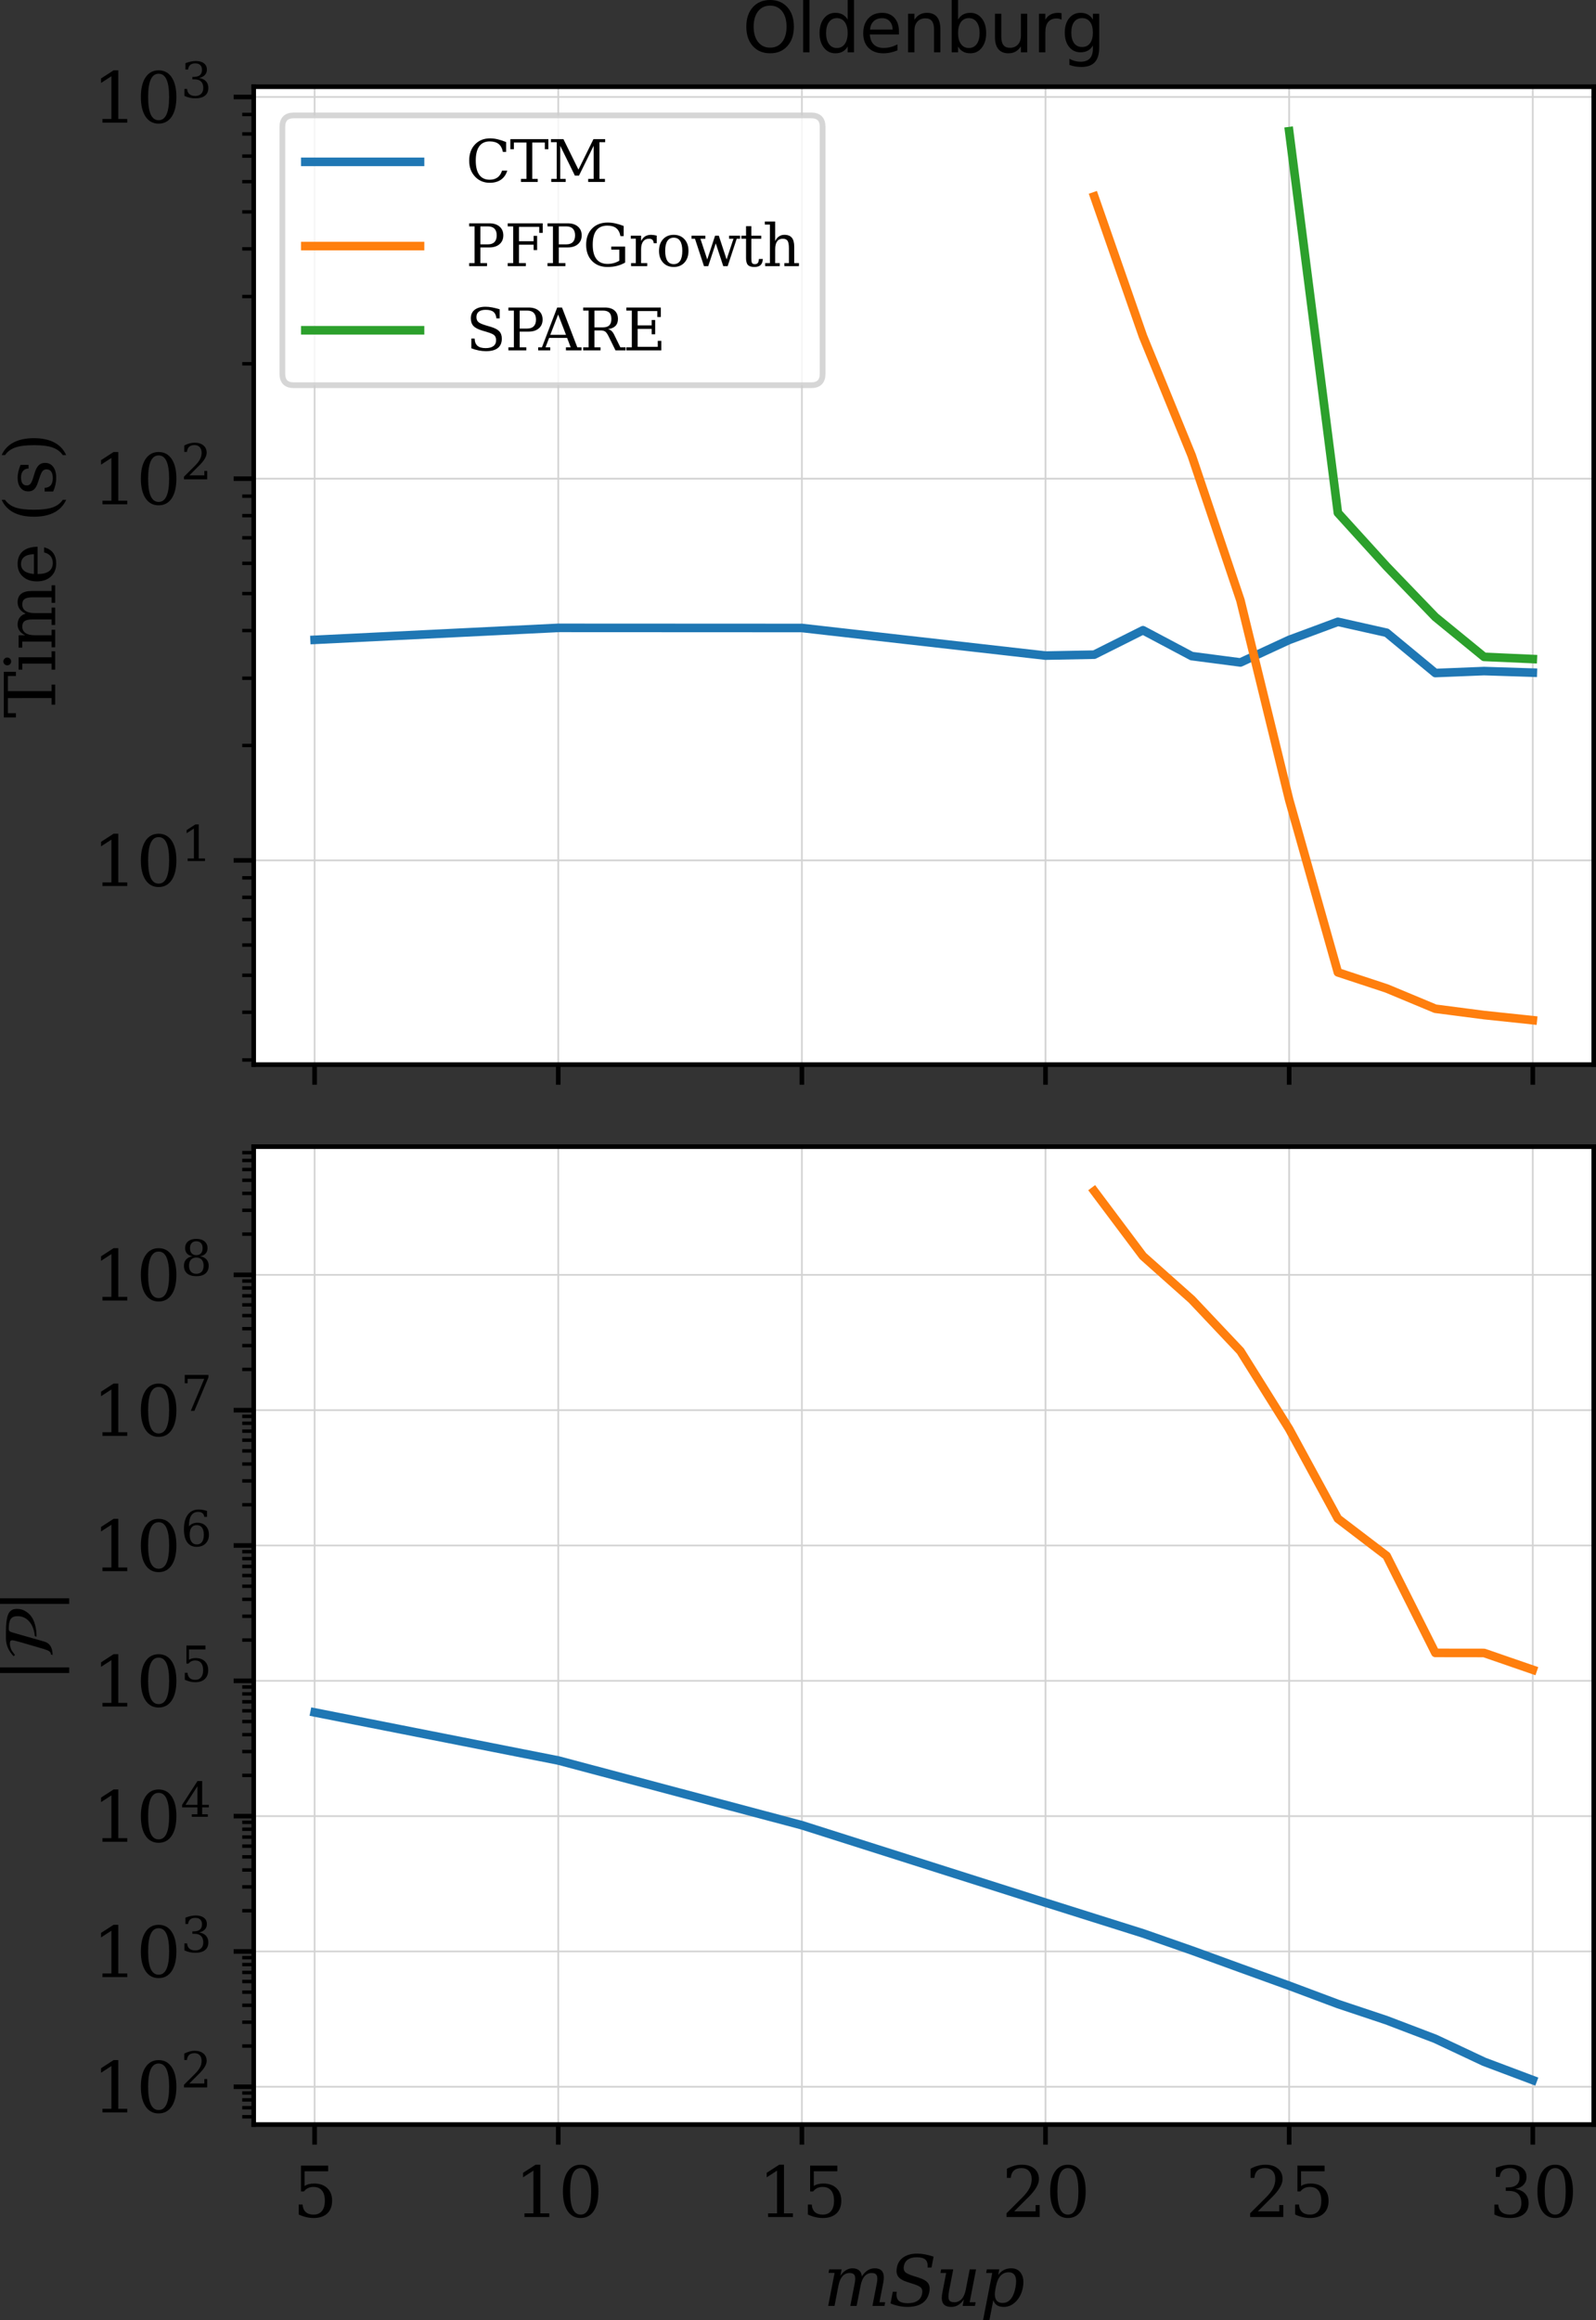 <?xml version="1.0" encoding="UTF-8" standalone="no"?>
<svg
   width="278.303pt"
   height="404.469pt"
   viewBox="0 0 278.303 404.469"
   version="1.1"
   id="svg313"
   sodipodi:docname="comparison_mSup-red.svg"
   inkscape:version="1.3.2 (091e20e, 2023-11-25, custom)"
   xmlns:inkscape="http://www.inkscape.org/namespaces/inkscape"
   xmlns:sodipodi="http://sodipodi.sourceforge.net/DTD/sodipodi-0.dtd"
   xmlns:xlink="http://www.w3.org/1999/xlink"
   xmlns="http://www.w3.org/2000/svg"
   xmlns:svg="http://www.w3.org/2000/svg"
   xmlns:rdf="http://www.w3.org/1999/02/22-rdf-syntax-ns#"
   xmlns:cc="http://creativecommons.org/ns#"
   xmlns:dc="http://purl.org/dc/elements/1.1/">
  <rect x="0" y="0" width="278.303" height="404.469" fill="#333333" stroke="none"/>
  <sodipodi:namedview
     id="namedview313"
     pagecolor="#ffffff"
     bordercolor="#000000"
     borderopacity="0.25"
     inkscape:showpageshadow="2"
     inkscape:pageopacity="0.0"
     inkscape:pagecheckerboard="0"
     inkscape:deskcolor="#d1d1d1"
     inkscape:document-units="pt"
     inkscape:zoom="1.1163194"
     inkscape:cx="365.48678"
     inkscape:cy="270.08398"
     inkscape:window-width="1608"
     inkscape:window-height="839"
     inkscape:window-x="-8"
     inkscape:window-y="-8"
     inkscape:window-maximized="1"
     inkscape:current-layer="svg313" />
  <defs
     id="defs1">
    <style
       type="text/css"
       id="style1">*{stroke-linejoin: round; stroke-linecap: butt}</style>
  </defs>
  <g
     id="axes_1"
     transform="translate(-14.19,-13.2)">
    <g
       id="patch_2">
      <path
         d="M 58.43,198.79 H 292.092 V 28.32 H 58.43 Z"
         style="fill:#ffffff"
         id="path2" />
    </g>
    <g
       id="matplotlib.axis_1">
      <g
         id="xtick_1">
        <g
           id="line2d_1">
          <path
             d="M 69.051,198.79 V 28.32"
             clip-path="url(#pd7aae7b081)"
             style="fill:none;stroke:#d3d3d3;stroke-width:0.3;stroke-linecap:square"
             id="path3" />
        </g>
        <g
           id="line2d_2">
          <defs
             id="defs3">
            <path
               id="mce1936dc33"
               d="M 0,0 V 3.5"
               style="stroke:#000000;stroke-width:0.8" />
          </defs>
          <g
             id="g3">
            <use
               xlink:href="#mce1936dc33"
               x="69.051"
               y="198.79"
               style="stroke:#000000;stroke-width:0.8"
               id="use3" />
          </g>
        </g>
      </g>
      <g
         id="xtick_2">
        <g
           id="line2d_3">
          <path
             d="M 111.535,198.79 V 28.32"
             clip-path="url(#pd7aae7b081)"
             style="fill:none;stroke:#d3d3d3;stroke-width:0.3;stroke-linecap:square"
             id="path4" />
        </g>
        <g
           id="line2d_4">
          <g
             id="g4">
            <use
               xlink:href="#mce1936dc33"
               x="111.535"
               y="198.79"
               style="stroke:#000000;stroke-width:0.8"
               id="use4" />
          </g>
        </g>
      </g>
      <g
         id="xtick_3">
        <g
           id="line2d_5">
          <path
             d="M 154.019,198.79 V 28.32"
             clip-path="url(#pd7aae7b081)"
             style="fill:none;stroke:#d3d3d3;stroke-width:0.3;stroke-linecap:square"
             id="path5" />
        </g>
        <g
           id="line2d_6">
          <g
             id="g5">
            <use
               xlink:href="#mce1936dc33"
               x="154.019"
               y="198.79"
               style="stroke:#000000;stroke-width:0.8"
               id="use5" />
          </g>
        </g>
      </g>
      <g
         id="xtick_4">
        <g
           id="line2d_7">
          <path
             d="M 196.503,198.79 V 28.32"
             clip-path="url(#pd7aae7b081)"
             style="fill:none;stroke:#d3d3d3;stroke-width:0.3;stroke-linecap:square"
             id="path6" />
        </g>
        <g
           id="line2d_8">
          <g
             id="g6">
            <use
               xlink:href="#mce1936dc33"
               x="196.503"
               y="198.79"
               style="stroke:#000000;stroke-width:0.8"
               id="use6" />
          </g>
        </g>
      </g>
      <g
         id="xtick_5">
        <g
           id="line2d_9">
          <path
             d="M 238.987,198.79 V 28.32"
             clip-path="url(#pd7aae7b081)"
             style="fill:none;stroke:#d3d3d3;stroke-width:0.3;stroke-linecap:square"
             id="path7" />
        </g>
        <g
           id="line2d_10">
          <g
             id="g7">
            <use
               xlink:href="#mce1936dc33"
               x="238.987"
               y="198.79"
               style="stroke:#000000;stroke-width:0.8"
               id="use7" />
          </g>
        </g>
      </g>
      <g
         id="xtick_6">
        <g
           id="line2d_11">
          <path
             d="M 281.471,198.79 V 28.32"
             clip-path="url(#pd7aae7b081)"
             style="fill:none;stroke:#d3d3d3;stroke-width:0.3;stroke-linecap:square"
             id="path8" />
        </g>
        <g
           id="line2d_12">
          <g
             id="g8">
            <use
               xlink:href="#mce1936dc33"
               x="281.471"
               y="198.79"
               style="stroke:#000000;stroke-width:0.8"
               id="use8" />
          </g>
        </g>
      </g>
    </g>
    <g
       id="matplotlib.axis_2">
      <g
         id="ytick_1">
        <g
           id="line2d_13">
          <path
             d="M 58.43,163.183 H 292.092"
             clip-path="url(#pd7aae7b081)"
             style="fill:none;stroke:#d3d3d3;stroke-width:0.3;stroke-linecap:square"
             id="path9" />
        </g>
        <g
           id="line2d_14">
          <defs
             id="defs9">
            <path
               id="md50bf4710a"
               d="M 0,0 H -3.5"
               style="stroke:#000000;stroke-width:0.8" />
          </defs>
          <g
             id="g9">
            <use
               xlink:href="#md50bf4710a"
               x="58.43"
               y="163.183"
               style="stroke:#000000;stroke-width:0.8"
               id="use9" />
          </g>
        </g>
        <g
           id="text_1">
          <!-- $\mathdefault{10^{1}}$ -->
          <g
             transform="matrix(0.12,0,0,-0.12,30.31,167.742)"
             id="g12">
            <defs
               id="defs10">
              <path
                 id="DejaVuSerif-31"
                 d="m 909,0 v 331 h 813 V 4213 L 781,3603 v 410 l 1138,737 h 431 V 331 h 813 V 0 Z"
                 transform="scale(0.016)" />
              <path
                 id="DejaVuSerif-30"
                 d="m 2034,219 q 479,0 716,525 238,525 238,1584 0,1063 -238,1588 -237,525 -716,525 -478,0 -716,-525 -237,-525 -237,-1588 0,-1059 237,-1584 238,-525 716,-525 z m 0,-310 q -759,0 -1186,637 -426,638 -426,1782 0,1147 426,1784 427,638 1186,638 763,0 1188,-638 425,-637 425,-1784 Q 3647,1184 3222,546 2797,-91 2034,-91 Z"
                 transform="scale(0.016)" />
            </defs>
            <use
               xlink:href="#DejaVuSerif-31"
               transform="translate(0,0.713)"
               id="use10" />
            <use
               xlink:href="#DejaVuSerif-30"
               transform="translate(63.623,0.713)"
               id="use11" />
            <use
               xlink:href="#DejaVuSerif-31"
               transform="matrix(0.7,0,0,0.7,128.154,37.047)"
               id="use12" />
          </g>
        </g>
      </g>
      <g
         id="ytick_2">
        <g
           id="line2d_15">
          <path
             d="M 58.43,96.644 H 292.092"
             clip-path="url(#pd7aae7b081)"
             style="fill:none;stroke:#d3d3d3;stroke-width:0.3;stroke-linecap:square"
             id="path12" />
        </g>
        <g
           id="line2d_16">
          <g
             id="g13">
            <use
               xlink:href="#md50bf4710a"
               x="58.43"
               y="96.644"
               style="stroke:#000000;stroke-width:0.8"
               id="use13" />
          </g>
        </g>
        <g
           id="text_2">
          <!-- $\mathdefault{10^{2}}$ -->
          <g
             transform="matrix(0.12,0,0,-0.12,30.31,101.203)"
             id="g16">
            <defs
               id="defs13">
              <path
                 id="DejaVuSerif-32"
                 d="M 819,3553 H 469 v 831 q 334,179 673,272 339,94 664,94 728,0 1150,-353 422,-353 422,-959 0,-685 -956,-1638 -75,-72 -113,-109 L 1131,513 h 1947 v 575 h 366 V 0 H 434 v 341 l 1416,1412 q 469,469 669,861 200,392 200,824 0,471 -246,737 -245,266 -676,266 -447,0 -691,-222 -243,-222 -287,-666 z"
                 transform="scale(0.016)" />
            </defs>
            <use
               xlink:href="#DejaVuSerif-31"
               transform="translate(0,0.713)"
               id="use14" />
            <use
               xlink:href="#DejaVuSerif-30"
               transform="translate(63.623,0.713)"
               id="use15" />
            <use
               xlink:href="#DejaVuSerif-32"
               transform="matrix(0.7,0,0,0.7,128.154,37.047)"
               id="use16" />
          </g>
        </g>
      </g>
      <g
         id="ytick_3">
        <g
           id="line2d_17">
          <path
             d="M 58.43,30.105 H 292.092"
             clip-path="url(#pd7aae7b081)"
             style="fill:none;stroke:#d3d3d3;stroke-width:0.3;stroke-linecap:square"
             id="path16" />
        </g>
        <g
           id="line2d_18">
          <g
             id="g17">
            <use
               xlink:href="#md50bf4710a"
               x="58.43"
               y="30.105"
               style="stroke:#000000;stroke-width:0.8"
               id="use17" />
          </g>
        </g>
        <g
           id="text_3">
          <!-- $\mathdefault{10^{3}}$ -->
          <g
             transform="matrix(0.12,0,0,-0.12,30.31,34.665)"
             id="g20">
            <defs
               id="defs17">
              <path
                 id="DejaVuSerif-33"
                 d="m 622,4469 q 366,137 701,209 336,72 630,72 685,0 1069,-296 384,-295 384,-820 0,-421 -266,-704 -265,-283 -752,-383 575,-81 892,-417 317,-336 317,-871 0,-653 -439,-1002 -439,-348 -1264,-348 -366,0 -715,79 -348,78 -691,237 v 906 h 350 q 31,-450 303,-681 272,-231 765,-231 478,0 755,276 277,277 277,758 0,550 -285,833 -284,283 -834,283 h -297 v 319 h 156 q 547,0 820,226 274,227 274,683 0,409 -225,626 -225,218 -647,218 -422,0 -655,-200 -232,-200 -273,-594 H 622 Z"
                 transform="scale(0.016)" />
            </defs>
            <use
               xlink:href="#DejaVuSerif-31"
               transform="translate(0,0.713)"
               id="use18" />
            <use
               xlink:href="#DejaVuSerif-30"
               transform="translate(63.623,0.713)"
               id="use19" />
            <use
               xlink:href="#DejaVuSerif-33"
               transform="matrix(0.7,0,0,0.7,128.154,37.047)"
               id="use20" />
          </g>
        </g>
      </g>
      <g
         id="ytick_4">
        <g
           id="line2d_19">
          <defs
             id="defs20">
            <path
               id="m98f5888ebb"
               d="M 0,0 H -2"
               style="stroke:#000000;stroke-width:0.6" />
          </defs>
          <g
             id="g21">
            <use
               xlink:href="#m98f5888ebb"
               x="58.43"
               y="197.975"
               style="stroke:#000000;stroke-width:0.6"
               id="use21" />
          </g>
        </g>
      </g>
      <g
         id="ytick_5">
        <g
           id="line2d_20">
          <g
             id="g22">
            <use
               xlink:href="#m98f5888ebb"
               x="58.43"
               y="189.662"
               style="stroke:#000000;stroke-width:0.6"
               id="use22" />
          </g>
        </g>
      </g>
      <g
         id="ytick_6">
        <g
           id="line2d_21">
          <g
             id="g23">
            <use
               xlink:href="#m98f5888ebb"
               x="58.43"
               y="183.213"
               style="stroke:#000000;stroke-width:0.6"
               id="use23" />
          </g>
        </g>
      </g>
      <g
         id="ytick_7">
        <g
           id="line2d_22">
          <g
             id="g24">
            <use
               xlink:href="#m98f5888ebb"
               x="58.43"
               y="177.945"
               style="stroke:#000000;stroke-width:0.6"
               id="use24" />
          </g>
        </g>
      </g>
      <g
         id="ytick_8">
        <g
           id="line2d_23">
          <g
             id="g25">
            <use
               xlink:href="#m98f5888ebb"
               x="58.43"
               y="173.49"
               style="stroke:#000000;stroke-width:0.6"
               id="use25" />
          </g>
        </g>
      </g>
      <g
         id="ytick_9">
        <g
           id="line2d_24">
          <g
             id="g26">
            <use
               xlink:href="#m98f5888ebb"
               x="58.43"
               y="169.631"
               style="stroke:#000000;stroke-width:0.6"
               id="use26" />
          </g>
        </g>
      </g>
      <g
         id="ytick_10">
        <g
           id="line2d_25">
          <g
             id="g27">
            <use
               xlink:href="#m98f5888ebb"
               x="58.43"
               y="166.228"
               style="stroke:#000000;stroke-width:0.6"
               id="use27" />
          </g>
        </g>
      </g>
      <g
         id="ytick_11">
        <g
           id="line2d_26">
          <g
             id="g28">
            <use
               xlink:href="#m98f5888ebb"
               x="58.43"
               y="143.153"
               style="stroke:#000000;stroke-width:0.6"
               id="use28" />
          </g>
        </g>
      </g>
      <g
         id="ytick_12">
        <g
           id="line2d_27">
          <g
             id="g29">
            <use
               xlink:href="#m98f5888ebb"
               x="58.43"
               y="131.436"
               style="stroke:#000000;stroke-width:0.6"
               id="use29" />
          </g>
        </g>
      </g>
      <g
         id="ytick_13">
        <g
           id="line2d_28">
          <g
             id="g30">
            <use
               xlink:href="#m98f5888ebb"
               x="58.43"
               y="123.123"
               style="stroke:#000000;stroke-width:0.6"
               id="use30" />
          </g>
        </g>
      </g>
      <g
         id="ytick_14">
        <g
           id="line2d_29">
          <g
             id="g31">
            <use
               xlink:href="#m98f5888ebb"
               x="58.43"
               y="116.674"
               style="stroke:#000000;stroke-width:0.6"
               id="use31" />
          </g>
        </g>
      </g>
      <g
         id="ytick_15">
        <g
           id="line2d_30">
          <g
             id="g32">
            <use
               xlink:href="#m98f5888ebb"
               x="58.43"
               y="111.406"
               style="stroke:#000000;stroke-width:0.6"
               id="use32" />
          </g>
        </g>
      </g>
      <g
         id="ytick_16">
        <g
           id="line2d_31">
          <g
             id="g33">
            <use
               xlink:href="#m98f5888ebb"
               x="58.43"
               y="106.951"
               style="stroke:#000000;stroke-width:0.6"
               id="use33" />
          </g>
        </g>
      </g>
      <g
         id="ytick_17">
        <g
           id="line2d_32">
          <g
             id="g34">
            <use
               xlink:href="#m98f5888ebb"
               x="58.43"
               y="103.093"
               style="stroke:#000000;stroke-width:0.6"
               id="use34" />
          </g>
        </g>
      </g>
      <g
         id="ytick_18">
        <g
           id="line2d_33">
          <g
             id="g35">
            <use
               xlink:href="#m98f5888ebb"
               x="58.43"
               y="99.689"
               style="stroke:#000000;stroke-width:0.6"
               id="use35" />
          </g>
        </g>
      </g>
      <g
         id="ytick_19">
        <g
           id="line2d_34">
          <g
             id="g36">
            <use
               xlink:href="#m98f5888ebb"
               x="58.43"
               y="76.614"
               style="stroke:#000000;stroke-width:0.6"
               id="use36" />
          </g>
        </g>
      </g>
      <g
         id="ytick_20">
        <g
           id="line2d_35">
          <g
             id="g37">
            <use
               xlink:href="#m98f5888ebb"
               x="58.43"
               y="64.897"
               style="stroke:#000000;stroke-width:0.6"
               id="use37" />
          </g>
        </g>
      </g>
      <g
         id="ytick_21">
        <g
           id="line2d_36">
          <g
             id="g38">
            <use
               xlink:href="#m98f5888ebb"
               x="58.43"
               y="56.584"
               style="stroke:#000000;stroke-width:0.6"
               id="use38" />
          </g>
        </g>
      </g>
      <g
         id="ytick_22">
        <g
           id="line2d_37">
          <g
             id="g39">
            <use
               xlink:href="#m98f5888ebb"
               x="58.43"
               y="50.136"
               style="stroke:#000000;stroke-width:0.6"
               id="use39" />
          </g>
        </g>
      </g>
      <g
         id="ytick_23">
        <g
           id="line2d_38">
          <g
             id="g40">
            <use
               xlink:href="#m98f5888ebb"
               x="58.43"
               y="44.867"
               style="stroke:#000000;stroke-width:0.6"
               id="use40" />
          </g>
        </g>
      </g>
      <g
         id="ytick_24">
        <g
           id="line2d_39">
          <g
             id="g41">
            <use
               xlink:href="#m98f5888ebb"
               x="58.43"
               y="40.412"
               style="stroke:#000000;stroke-width:0.6"
               id="use41" />
          </g>
        </g>
      </g>
      <g
         id="ytick_25">
        <g
           id="line2d_40">
          <g
             id="g42">
            <use
               xlink:href="#m98f5888ebb"
               x="58.43"
               y="36.554"
               style="stroke:#000000;stroke-width:0.6"
               id="use42" />
          </g>
        </g>
      </g>
      <g
         id="ytick_26">
        <g
           id="line2d_41">
          <g
             id="g43">
            <use
               xlink:href="#m98f5888ebb"
               x="58.43"
               y="33.15"
               style="stroke:#000000;stroke-width:0.6"
               id="use43" />
          </g>
        </g>
      </g>
      <g
         id="text_4">
        <!-- Time (s) -->
        <g
           transform="matrix(0,-0.12,-0.12,0,23.814,138.385)"
           id="g51">
          <defs
             id="defs43">
            <path
               id="DejaVuSerif-54"
               d="m 1222,0 v 331 h 597 V 4294 H 447 V 3566 H 63 V 4666 H 4206 V 3566 h -384 v 728 H 2450 V 331 h 597 V 0 Z"
               transform="scale(0.016)" />
            <path
               id="DejaVuSerif-69"
               d="m 622,4353 q 0,144 104,250 105,106 252,106 144,0 248,-106 105,-106 105,-250 0,-147 -103,-250 -103,-103 -250,-103 -147,0 -252,103 -104,103 -104,250 z M 1356,331 h 544 V 0 H 231 V 331 H 781 V 2988 H 231 v 334 h 1125 z"
               transform="scale(0.016)" />
            <path
               id="DejaVuSerif-6d"
               d="m 3316,2675 q 165,366 423,552 258,186 602,186 522,0 778,-324 256,-323 256,-976 V 331 h 519 V 0 H 4300 v 331 h 500 v 1716 q 0,509 -150,725 -150,216 -497,216 -384,0 -586,-291 -201,-291 -201,-847 V 331 h 500 V 0 H 2291 v 331 h 500 v 1738 q 0,497 -150,708 -150,211 -497,211 -385,0 -587,-291 -201,-291 -201,-847 V 331 h 500 V 0 H 263 V 331 H 781 V 2994 H 231 v 328 h 1125 v -591 q 160,332 406,507 247,175 560,175 387,0 646,-193 260,-192 348,-545 z"
               transform="scale(0.016)" />
            <path
               id="DejaVuSerif-65"
               d="M 3469,1600 H 991 v -25 q 0,-672 253,-1014 253,-342 747,-342 378,0 620,198 242,199 339,589 h 463 Q 3275,459 2904,184 2534,-91 1931,-91 1203,-91 761,389 319,869 319,1663 q 0,787 434,1268 435,482 1141,482 753,0 1156,-465 403,-464 419,-1348 z m -678,331 q -19,582 -246,877 -226,295 -651,295 -397,0 -625,-297 -228,-297 -278,-875 z"
               transform="scale(0.016)" />
            <path
               id="DejaVuSerif-20"
               transform="scale(0.016)"
               d="" />
            <path
               id="DejaVuSerif-28"
               d="M 2041,-997 Q 1281,-656 893,83 506,822 506,1931 q 0,1113 387,1852 388,739 1148,1080 v -307 q -482,-331 -691,-933 -209,-601 -209,-1692 0,-1087 209,-1689 209,-601 691,-933 z"
               transform="scale(0.016)" />
            <path
               id="DejaVuSerif-73"
               d="m 359,184 v 775 h 332 q 12,-371 232,-556 221,-184 652,-184 388,0 591,145 203,145 203,424 0,218 -149,352 -148,135 -626,288 l -416,141 q -428,137 -620,343 -192,207 -192,526 0,456 334,715 334,260 925,260 263,0 553,-69 291,-69 600,-200 v -725 h -331 q -13,322 -226,503 -212,181 -577,181 -363,0 -549,-128 -186,-128 -186,-384 0,-210 141,-337 141,-126 563,-257 l 456,-141 q 472,-147 679,-367 208,-220 208,-567 0,-472 -361,-743 -361,-270 -995,-270 -322,0 -628,69 -306,69 -613,206 z"
               transform="scale(0.016)" />
            <path
               id="DejaVuSerif-29"
               d="m 453,-997 v 306 q 481,332 692,933 211,602 211,1689 0,1091 -211,1692 -211,602 -692,933 v 307 Q 1216,4522 1603,3783 1991,3044 1991,1931 1991,822 1603,83 1216,-656 453,-997 Z"
               transform="scale(0.016)" />
          </defs>
          <use
             xlink:href="#DejaVuSerif-54"
             id="use44" />
          <use
             xlink:href="#DejaVuSerif-69"
             x="66.699"
             id="use45" />
          <use
             xlink:href="#DejaVuSerif-6d"
             x="98.682"
             id="use46" />
          <use
             xlink:href="#DejaVuSerif-65"
             x="193.506"
             id="use47" />
          <use
             xlink:href="#DejaVuSerif-20"
             x="252.686"
             id="use48" />
          <use
             xlink:href="#DejaVuSerif-28"
             x="284.473"
             id="use49" />
          <use
             xlink:href="#DejaVuSerif-73"
             x="323.486"
             id="use50" />
          <use
             xlink:href="#DejaVuSerif-29"
             x="374.805"
             id="use51" />
        </g>
      </g>
    </g>
    <g
       id="line2d_42">
      <path
         d="m 69.051,124.738 42.484,-2.085 42.484,0.02 42.484,4.813 8.497,-0.163 8.497,-4.257 8.497,4.507 8.497,1.109 8.497,-3.931 8.497,-3.155 8.497,1.904 8.497,7.026 8.497,-0.342 8.497,0.272"
         clip-path="url(#pd7aae7b081)"
         style="fill:none;stroke:#1f77b4;stroke-width:1.5;stroke-linecap:square"
         id="path51" />
    </g>
    <g
       id="line2d_43">
      <path
         d="m 205,47.437 8.497,24.388 8.497,20.785 8.497,25.244 8.497,34.77 8.497,30.082 8.497,2.801 8.497,3.54 8.497,1.103 8.497,0.892"
         clip-path="url(#pd7aae7b081)"
         style="fill:none;stroke:#ff7f0e;stroke-width:1.5;stroke-linecap:square"
         id="path52" />
    </g>
    <g
       id="line2d_44">
      <path
         d="m 238.987,36.069 8.497,66.525 8.497,9.351 8.497,8.82 8.497,6.944 8.497,0.376"
         clip-path="url(#pd7aae7b081)"
         style="fill:none;stroke:#2ca02c;stroke-width:1.5;stroke-linecap:square"
         id="path53" />
    </g>
    <g
       id="patch_3">
      <path
         d="M 58.43,198.79 V 28.32"
         style="fill:none;stroke:#000000;stroke-width:0.8;stroke-linecap:square;stroke-linejoin:miter"
         id="path54" />
    </g>
    <g
       id="patch_4">
      <path
         d="M 292.092,198.79 V 28.32"
         style="fill:none;stroke:#000000;stroke-width:0.8;stroke-linecap:square;stroke-linejoin:miter"
         id="path55" />
    </g>
    <g
       id="patch_5">
      <path
         d="M 58.43,198.79 H 292.092"
         style="fill:none;stroke:#000000;stroke-width:0.8;stroke-linecap:square;stroke-linejoin:miter"
         id="path56" />
    </g>
    <g
       id="patch_6">
      <path
         d="M 58.43,28.32 H 292.092"
         style="fill:none;stroke:#000000;stroke-width:0.8;stroke-linecap:square;stroke-linejoin:miter"
         id="path57" />
    </g>
    <g
       id="text_5">
      <!-- $\sf{Oldenburg}$ -->
      <g
         transform="matrix(0.12,0,0,-0.12,143.641,22.32)"
         id="g65">
        <defs
           id="defs57">
          <path
             id="DejaVuSans-4f"
             d="m 2522,4238 q -688,0 -1093,-513 -404,-512 -404,-1397 0,-881 404,-1394 405,-512 1093,-512 687,0 1089,512 402,513 402,1394 0,885 -402,1397 -402,513 -1089,513 z m 0,512 q 981,0 1568,-658 588,-658 588,-1764 0,-1103 -588,-1761 -587,-658 -1568,-658 -984,0 -1574,656 -589,657 -589,1763 0,1106 589,1764 590,658 1574,658 z"
             transform="scale(0.016)" />
          <path
             id="DejaVuSans-6c"
             d="m 603,4863 h 575 V 0 H 603 Z"
             transform="scale(0.016)" />
          <path
             id="DejaVuSans-64"
             d="m 2906,2969 v 1894 h 575 V 0 H 2906 V 525 Q 2725,213 2448,61 2172,-91 1784,-91 1150,-91 751,415 353,922 353,1747 q 0,825 398,1331 399,506 1033,506 388,0 664,-152 277,-151 458,-463 z M 947,1747 q 0,-634 261,-995 261,-361 717,-361 456,0 718,361 263,361 263,995 0,634 -263,995 -262,361 -718,361 -456,0 -717,-361 -261,-361 -261,-995 z"
             transform="scale(0.016)" />
          <path
             id="DejaVuSans-65"
             d="M 3597,1894 V 1613 H 953 q 38,-594 358,-905 320,-311 892,-311 331,0 642,81 311,81 618,244 V 178 Q 3153,47 2828,-22 2503,-91 2169,-91 1331,-91 842,396 353,884 353,1716 q 0,859 464,1363 464,505 1252,505 706,0 1117,-455 411,-454 411,-1235 z m -575,169 q -6,471 -264,752 -258,282 -683,282 -481,0 -770,-272 -289,-272 -333,-766 z"
             transform="scale(0.016)" />
          <path
             id="DejaVuSans-6e"
             d="M 3513,2113 V 0 h -575 v 2094 q 0,497 -194,743 -194,247 -581,247 -466,0 -735,-297 -269,-296 -269,-809 V 0 H 581 v 3500 h 578 v -544 q 207,316 486,472 280,156 646,156 603,0 912,-373 310,-373 310,-1098 z"
             transform="scale(0.016)" />
          <path
             id="DejaVuSans-62"
             d="m 3116,1747 q 0,634 -261,995 -261,361 -717,361 -457,0 -718,-361 -261,-361 -261,-995 0,-634 261,-995 261,-361 718,-361 456,0 717,361 261,361 261,995 z M 1159,2969 q 182,312 458,463 277,152 661,152 638,0 1036,-506 399,-506 399,-1331 Q 3713,922 3314,415 2916,-91 2278,-91 1894,-91 1617,61 1341,213 1159,525 V 0 H 581 v 4863 h 578 z"
             transform="scale(0.016)" />
          <path
             id="DejaVuSans-75"
             d="m 544,1381 v 2119 h 575 V 1403 q 0,-497 193,-746 194,-248 582,-248 465,0 735,297 271,297 271,810 v 1984 h 575 V 0 H 2900 V 538 Q 2691,219 2414,64 2138,-91 1772,-91 1169,-91 856,284 544,659 544,1381 Z m 1447,2203 z"
             transform="scale(0.016)" />
          <path
             id="DejaVuSans-72"
             d="m 2631,2963 q -97,56 -211,82 -114,27 -251,27 -488,0 -749,-317 -261,-317 -261,-911 V 0 H 581 v 3500 h 578 v -544 q 182,319 472,473 291,155 707,155 59,0 131,-8 72,-7 159,-23 z"
             transform="scale(0.016)" />
          <path
             id="DejaVuSans-67"
             d="m 2906,1791 q 0,625 -258,968 -257,344 -723,344 -462,0 -720,-344 -258,-343 -258,-968 0,-622 258,-966 258,-344 720,-344 466,0 723,344 258,344 258,966 z M 3481,434 q 0,-893 -397,-1329 -396,-436 -1215,-436 -303,0 -572,45 -269,45 -522,139 v 559 q 253,-137 500,-202 247,-66 503,-66 566,0 847,295 281,295 281,892 V 616 Q 2728,306 2450,153 2172,0 1784,0 1141,0 747,490 353,981 353,1791 q 0,812 394,1302 394,491 1037,491 388,0 666,-153 278,-153 456,-462 v 531 h 575 z"
             transform="scale(0.016)" />
        </defs>
        <use
           xlink:href="#DejaVuSans-4f"
           transform="translate(0,0.016)"
           id="use57" />
        <use
           xlink:href="#DejaVuSans-6c"
           transform="translate(78.711,0.016)"
           id="use58" />
        <use
           xlink:href="#DejaVuSans-64"
           transform="translate(106.494,0.016)"
           id="use59" />
        <use
           xlink:href="#DejaVuSans-65"
           transform="translate(169.971,0.016)"
           id="use60" />
        <use
           xlink:href="#DejaVuSans-6e"
           transform="translate(231.494,0.016)"
           id="use61" />
        <use
           xlink:href="#DejaVuSans-62"
           transform="translate(294.873,0.016)"
           id="use62" />
        <use
           xlink:href="#DejaVuSans-75"
           transform="translate(358.35,0.016)"
           id="use63" />
        <use
           xlink:href="#DejaVuSans-72"
           transform="translate(421.729,0.016)"
           id="use64" />
        <use
           xlink:href="#DejaVuSans-67"
           transform="translate(462.842,0.016)"
           id="use65" />
      </g>
    </g>
    <g
       id="legend_1">
      <g
         id="patch_7">
        <path
           d="m 65.43,80.354 h 90.203 q 2,0 2,-2 V 35.32 q 0,-2 -2,-2 H 65.43 q -2,0 -2,2 v 43.034 q 0,2 2,2 z"
           style="opacity:0.8;fill:#ffffff;stroke:#cccccc;stroke-linejoin:miter"
           id="path65" />
      </g>
      <g
         id="line2d_45">
        <path
           d="m 67.43,41.418 h 10 10"
           style="fill:none;stroke:#1f77b4;stroke-width:1.5;stroke-linecap:square"
           id="path66" />
      </g>
      <g
         id="text_6">
        <!-- CTM -->
        <g
           transform="matrix(0.1,0,0,-0.1,95.43,44.918)"
           id="g68">
          <defs
             id="defs66">
            <path
               id="DejaVuSerif-43"
               d="M 4513,1234 Q 4306,581 3820,245 3334,-91 2591,-91 2134,-91 1743,65 1353,222 1050,525 700,875 529,1320 359,1766 359,2328 q 0,1088 628,1755 629,667 1657,667 381,0 812,-100 432,-100 928,-303 V 3272 h -353 q -115,587 -464,865 -348,279 -976,279 -747,0 -1132,-530 -384,-530 -384,-1558 0,-1025 384,-1555 385,-529 1132,-529 522,0 859,248 338,249 488,742 z"
               transform="scale(0.016)" />
            <path
               id="DejaVuSerif-4d"
               d="M 353,0 V 331 H 947 V 4331 H 319 v 335 H 1678 L 3316,1344 4953,4666 H 6228 V 4331 H 5606 V 331 h 597 V 0 H 4378 v 331 h 594 V 3938 L 3372,684 H 2931 L 1331,3938 V 331 h 594 V 0 Z"
               transform="scale(0.016)" />
          </defs>
          <use
             xlink:href="#DejaVuSerif-43"
             id="use66" />
          <use
             xlink:href="#DejaVuSerif-54"
             x="76.514"
             id="use67" />
          <use
             xlink:href="#DejaVuSerif-4d"
             x="143.213"
             id="use68" />
        </g>
      </g>
      <g
         id="line2d_46">
        <path
           d="m 67.43,56.097 h 10 10"
           style="fill:none;stroke:#ff7f0e;stroke-width:1.5;stroke-linecap:square"
           id="path68" />
      </g>
      <g
         id="text_7">
        <!-- PFPGrowth -->
        <g
           transform="matrix(0.1,0,0,-0.1,95.43,59.597)"
           id="g77">
          <defs
             id="defs68">
            <path
               id="DejaVuSerif-50"
               d="m 1581,2375 h 825 q 466,0 709,251 244,252 244,727 0,478 -244,728 -243,250 -709,250 H 1581 Z M 353,0 V 331 H 947 V 4331 H 353 v 335 h 2206 q 700,0 1109,-355 410,-355 410,-958 0,-600 -410,-956 -409,-356 -1109,-356 H 1581 V 331 h 722 V 0 Z"
               transform="scale(0.016)" />
            <path
               id="DejaVuSerif-46"
               d="M 353,0 V 331 H 947 V 4331 H 353 v 335 H 4172 V 3628 h -384 v 653 H 1581 V 2719 h 1594 v 584 h 384 V 1753 h -384 v 585 H 1581 V 331 h 747 V 0 Z"
               transform="scale(0.016)" />
            <path
               id="DejaVuSerif-47"
               d="m 4097,3272 q -109,584 -456,864 -347,280 -966,280 -806,0 -1203,-519 -397,-519 -397,-1569 0,-1028 409,-1556 410,-528 1204,-528 353,0 674,87 322,88 613,263 v 1203 h -878 v 334 H 4609 V 391 Q 4194,150 3714,29 3234,-91 2688,-91 1631,-91 995,570 359,1231 359,2328 q 0,1106 637,1764 638,658 1717,658 400,0 826,-92 427,-92 908,-280 V 3272 Z"
               transform="scale(0.016)" />
            <path
               id="DejaVuSerif-72"
               d="m 3059,3328 v -831 h -331 q -15,247 -137,369 -122,122 -357,122 -425,0 -652,-294 -226,-294 -226,-844 V 331 h 666 V 0 H 263 V 331 H 781 V 2994 H 231 v 328 h 1125 v -591 q 169,347 434,514 266,168 648,168 140,0 295,-22 155,-22 326,-63 z"
               transform="scale(0.016)" />
            <path
               id="DejaVuSerif-6f"
               d="m 1925,219 q 463,0 698,365 236,366 236,1079 0,712 -236,1076 -235,364 -698,364 -462,0 -698,-364 Q 991,2375 991,1663 991,950 1228,584 1466,219 1925,219 Z m 0,-310 q -725,0 -1166,480 -440,480 -440,1274 0,793 439,1271 439,479 1167,479 728,0 1167,-479 439,-478 439,-1271 Q 3531,869 3092,389 2653,-91 1925,-91 Z"
               transform="scale(0.016)" />
            <path
               id="DejaVuSerif-77"
               d="m 3072,3322 850,-2594 750,2260 h -481 v 334 H 5394 V 2988 H 5025 L 4038,0 H 3559 L 2741,2484 1919,0 H 1459 L 475,2988 H 103 v 334 h 1503 v -334 h -537 l 744,-2260 856,2594 z"
               transform="scale(0.016)" />
            <path
               id="DejaVuSerif-74"
               d="M 691,2988 H 184 v 334 h 507 v 1031 h 578 V 3322 H 2350 V 2988 H 1269 V 878 q 0,-422 81,-541 81,-118 300,-118 225,0 328,132 103,133 110,430 h 434 Q 2497,328 2275,118 2053,-91 1600,-91 1103,-91 897,129 691,350 691,878 Z"
               transform="scale(0.016)" />
            <path
               id="DejaVuSerif-68"
               d="M 263,0 V 331 H 781 V 4531 H 231 v 332 H 1356 V 2731 q 160,338 414,510 255,172 593,172 550,0 809,-316 259,-316 259,-984 V 331 h 513 V 0 H 2356 v 331 h 497 v 1600 q 0,610 -149,833 -148,224 -529,224 -400,0 -610,-291 -209,-291 -209,-847 V 331 h 500 V 0 Z"
               transform="scale(0.016)" />
          </defs>
          <use
             xlink:href="#DejaVuSerif-50"
             id="use69" />
          <use
             xlink:href="#DejaVuSerif-46"
             x="67.285"
             id="use70" />
          <use
             xlink:href="#DejaVuSerif-50"
             x="136.67"
             id="use71" />
          <use
             xlink:href="#DejaVuSerif-47"
             x="203.955"
             id="use72" />
          <use
             xlink:href="#DejaVuSerif-72"
             x="283.838"
             id="use73" />
          <use
             xlink:href="#DejaVuSerif-6f"
             x="331.641"
             id="use74" />
          <use
             xlink:href="#DejaVuSerif-77"
             x="391.846"
             id="use75" />
          <use
             xlink:href="#DejaVuSerif-74"
             x="477.441"
             id="use76" />
          <use
             xlink:href="#DejaVuSerif-68"
             x="517.627"
             id="use77" />
        </g>
      </g>
      <g
         id="line2d_47">
        <path
           d="m 67.43,70.775 h 10 10"
           style="fill:none;stroke:#2ca02c;stroke-width:1.5;stroke-linecap:square"
           id="path77" />
      </g>
      <g
         id="text_8">
        <!-- SPARE -->
        <g
           transform="matrix(0.1,0,0,-0.1,95.43,74.275)"
           id="g82">
          <defs
             id="defs77">
            <path
               id="DejaVuSerif-53"
               d="m 594,225 v 1063 l 359,-4 q 16,-531 308,-786 292,-254 889,-254 556,0 848,220 293,220 293,642 0,338 -177,519 -176,181 -745,353 l -616,185 q -669,203 -942,506 -273,303 -273,831 0,594 421,922 422,328 1185,328 325,0 712,-71 388,-70 825,-204 v -994 h -353 q -53,494 -330,714 -276,221 -842,221 -493,0 -751,-202 -258,-201 -258,-586 0,-334 193,-525 194,-190 823,-378 l 578,-172 q 634,-190 904,-486 271,-295 271,-792 0,-678 -435,-1022 -434,-344 -1293,-344 -385,0 -784,79 -398,78 -810,237 z"
               transform="scale(0.016)" />
            <path
               id="DejaVuSerif-41"
               d="M 1281,1691 H 2994 L 2138,3909 Z M -38,0 v 331 h 410 l 1662,4335 h 525 L 4225,331 h 459 V 0 H 2988 v 331 h 518 L 3116,1356 H 1153 L 763,331 h 512 V 0 Z"
               transform="scale(0.016)" />
            <path
               id="DejaVuSerif-52"
               d="m 3066,2316 q 218,-60 376,-202 158,-142 283,-398 L 4403,331 h 569 V 0 H 3872 l -728,1484 q -210,432 -385,558 -175,127 -481,127 H 1581 V 331 h 660 V 0 H 353 V 331 H 947 V 4331 H 353 v 335 h 2366 q 681,0 1051,-325 371,-325 371,-922 0,-481 -271,-758 -270,-277 -804,-345 z m -1485,187 h 922 q 472,0 697,223 225,224 225,693 0,469 -225,690 -225,222 -697,222 h -922 z"
               transform="scale(0.016)" />
            <path
               id="DejaVuSerif-45"
               d="M 353,0 V 331 H 947 V 4331 H 353 v 335 H 4109 V 3628 h -384 v 653 H 1581 V 2719 h 1528 v 584 h 385 V 1753 h -385 v 585 H 1581 V 384 h 2194 v 654 h 384 V 0 Z"
               transform="scale(0.016)" />
          </defs>
          <use
             xlink:href="#DejaVuSerif-53"
             id="use78" />
          <use
             xlink:href="#DejaVuSerif-50"
             x="68.506"
             id="use79" />
          <use
             xlink:href="#DejaVuSerif-41"
             x="126.666"
             id="use80" />
          <use
             xlink:href="#DejaVuSerif-52"
             x="198.883"
             id="use81" />
          <use
             xlink:href="#DejaVuSerif-45"
             x="274.176"
             id="use82" />
        </g>
      </g>
    </g>
  </g>
  <g
     id="axes_3"
     transform="translate(-14.19,-13.2)">
    <g
       id="patch_13">
      <path
         d="M 58.43,383.56 H 292.092 V 213.09 H 58.43 Z"
         style="fill:#ffffff"
         id="path151" />
    </g>
    <g
       id="matplotlib.axis_5">
      <g
         id="xtick_13">
        <g
           id="line2d_102">
          <path
             d="M 69.051,383.56 V 213.09"
             clip-path="url(#p475a74a149)"
             style="fill:none;stroke:#d3d3d3;stroke-width:0.3;stroke-linecap:square"
             id="path152" />
        </g>
        <g
           id="line2d_103">
          <g
             id="g152">
            <use
               xlink:href="#mce1936dc33"
               x="69.051"
               y="383.56"
               style="stroke:#000000;stroke-width:0.8"
               id="use152" />
          </g>
        </g>
        <g
           id="text_14">
          <!-- 5 -->
          <g
             transform="matrix(0.12,0,0,-0.12,65.233,399.678)"
             id="g153">
            <defs
               id="defs152">
              <path
                 id="DejaVuSerif-35"
                 d="M 3219,4666 V 4153 H 1081 V 2816 q 163,112 380,168 217,57 486,57 756,0 1193,-419 438,-419 438,-1144 0,-740 -442,-1155 -442,-414 -1242,-414 -322,0 -660,79 -337,78 -690,237 v 906 h 353 q 28,-443 282,-678 255,-234 715,-234 494,0 759,325 266,325 266,934 0,606 -264,929 -264,324 -761,324 -281,0 -496,-100 -214,-100 -379,-309 H 750 v 2344 z"
                 transform="scale(0.016)" />
            </defs>
            <use
               xlink:href="#DejaVuSerif-35"
               id="use153" />
          </g>
        </g>
      </g>
      <g
         id="xtick_14">
        <g
           id="line2d_104">
          <path
             d="M 111.535,383.56 V 213.09"
             clip-path="url(#p475a74a149)"
             style="fill:none;stroke:#d3d3d3;stroke-width:0.3;stroke-linecap:square"
             id="path153" />
        </g>
        <g
           id="line2d_105">
          <g
             id="g154">
            <use
               xlink:href="#mce1936dc33"
               x="111.535"
               y="383.56"
               style="stroke:#000000;stroke-width:0.8"
               id="use154" />
          </g>
        </g>
        <g
           id="text_15">
          <!-- 10 -->
          <g
             transform="matrix(0.12,0,0,-0.12,103.9,399.678)"
             id="g156">
            <use
               xlink:href="#DejaVuSerif-31"
               id="use155" />
            <use
               xlink:href="#DejaVuSerif-30"
               x="63.623"
               id="use156" />
          </g>
        </g>
      </g>
      <g
         id="xtick_15">
        <g
           id="line2d_106">
          <path
             d="M 154.019,383.56 V 213.09"
             clip-path="url(#p475a74a149)"
             style="fill:none;stroke:#d3d3d3;stroke-width:0.3;stroke-linecap:square"
             id="path156" />
        </g>
        <g
           id="line2d_107">
          <g
             id="g157">
            <use
               xlink:href="#mce1936dc33"
               x="154.019"
               y="383.56"
               style="stroke:#000000;stroke-width:0.8"
               id="use157" />
          </g>
        </g>
        <g
           id="text_16">
          <!-- 15 -->
          <g
             transform="matrix(0.12,0,0,-0.12,146.384,399.678)"
             id="g159">
            <use
               xlink:href="#DejaVuSerif-31"
               id="use158" />
            <use
               xlink:href="#DejaVuSerif-35"
               x="63.623"
               id="use159" />
          </g>
        </g>
      </g>
      <g
         id="xtick_16">
        <g
           id="line2d_108">
          <path
             d="M 196.503,383.56 V 213.09"
             clip-path="url(#p475a74a149)"
             style="fill:none;stroke:#d3d3d3;stroke-width:0.3;stroke-linecap:square"
             id="path159" />
        </g>
        <g
           id="line2d_109">
          <g
             id="g160">
            <use
               xlink:href="#mce1936dc33"
               x="196.503"
               y="383.56"
               style="stroke:#000000;stroke-width:0.8"
               id="use160" />
          </g>
        </g>
        <g
           id="text_17">
          <!-- 20 -->
          <g
             transform="matrix(0.12,0,0,-0.12,188.868,399.678)"
             id="g162">
            <use
               xlink:href="#DejaVuSerif-32"
               id="use161" />
            <use
               xlink:href="#DejaVuSerif-30"
               x="63.623"
               id="use162" />
          </g>
        </g>
      </g>
      <g
         id="xtick_17">
        <g
           id="line2d_110">
          <path
             d="M 238.987,383.56 V 213.09"
             clip-path="url(#p475a74a149)"
             style="fill:none;stroke:#d3d3d3;stroke-width:0.3;stroke-linecap:square"
             id="path162" />
        </g>
        <g
           id="line2d_111">
          <g
             id="g163">
            <use
               xlink:href="#mce1936dc33"
               x="238.987"
               y="383.56"
               style="stroke:#000000;stroke-width:0.8"
               id="use163" />
          </g>
        </g>
        <g
           id="text_18">
          <!-- 25 -->
          <g
             transform="matrix(0.12,0,0,-0.12,231.352,399.678)"
             id="g165">
            <use
               xlink:href="#DejaVuSerif-32"
               id="use164" />
            <use
               xlink:href="#DejaVuSerif-35"
               x="63.623"
               id="use165" />
          </g>
        </g>
      </g>
      <g
         id="xtick_18">
        <g
           id="line2d_112">
          <path
             d="M 281.471,383.56 V 213.09"
             clip-path="url(#p475a74a149)"
             style="fill:none;stroke:#d3d3d3;stroke-width:0.3;stroke-linecap:square"
             id="path165" />
        </g>
        <g
           id="line2d_113">
          <g
             id="g166">
            <use
               xlink:href="#mce1936dc33"
               x="281.471"
               y="383.56"
               style="stroke:#000000;stroke-width:0.8"
               id="use166" />
          </g>
        </g>
        <g
           id="text_19">
          <!-- 30 -->
          <g
             transform="matrix(0.12,0,0,-0.12,273.836,399.678)"
             id="g168">
            <use
               xlink:href="#DejaVuSerif-33"
               id="use167" />
            <use
               xlink:href="#DejaVuSerif-30"
               x="63.623"
               id="use168" />
          </g>
        </g>
      </g>
      <g
         id="text_20">
        <!-- $mSup$ -->
        <g
           transform="matrix(0.12,0,0,-0.12,157.741,415.267)"
           id="g172">
          <defs
             id="defs168">
            <path
               id="DejaVuSerif-Italic-6d"
               d="m 3503,2675 q 238,366 531,552 294,186 638,186 522,0 716,-325 115,-194 115,-510 0,-206 -50,-465 L 5106,331 h 519 L 5563,0 H 4469 l 397,2047 q 47,244 47,419 0,193 -57,306 -106,216 -453,216 -384,0 -642,-291 -258,-291 -367,-847 L 3034,0 h -575 l 404,2069 q 43,234 43,403 0,194 -56,303 -109,213 -456,213 -385,0 -643,-291 -257,-291 -367,-847 L 1025,0 H 450 l 581,2994 H 481 l 63,328 h 1125 l -113,-591 q 222,332 503,507 282,175 594,175 388,0 609,-193 222,-192 241,-545 z"
               transform="scale(0.016)" />
            <path
               id="DejaVuSerif-Italic-53"
               d="m 184,225 207,1063 359,-4 q -87,-531 155,-786 242,-254 839,-254 556,0 892,220 336,220 417,642 66,338 -77,519 -142,181 -676,353 l -578,185 q -631,203 -845,506 -214,303 -111,831 115,594 601,922 486,328 1249,328 325,0 698,-71 374,-70 783,-204 l -191,-994 h -353 q 41,494 -192,714 -233,221 -798,221 -494,0 -791,-202 -297,-201 -372,-586 -66,-334 90,-525 157,-190 751,-378 l 543,-172 q 597,-190 809,-486 213,-295 116,-792 Q 3578,597 3076,253 2575,-91 1716,-91 1331,-91 948,-12 566,66 184,225 Z"
               transform="scale(0.016)" />
            <path
               id="DejaVuSerif-Italic-75"
               d="m 3097,3322 h 575 L 3091,331 h 543 L 3572,0 H 2453 l 113,588 Q 2341,256 2055,82 1769,-91 1434,-91 881,-91 681,225 559,413 559,734 q 0,210 54,475 L 956,2988 H 438 l 65,334 H 1600 L 1225,1388 q -62,-322 -62,-535 0,-190 50,-297 103,-225 484,-225 400,0 667,294 267,294 374,853 z"
               transform="scale(0.016)" />
            <path
               id="DejaVuSerif-Italic-70"
               d="m 1466,1825 -66,-328 q -47,-247 -47,-444 0,-284 100,-472 169,-312 606,-312 441,0 736,353 296,353 430,1041 59,315 59,562 0,288 -84,478 -159,350 -600,350 -437,0 -728,-316 -291,-315 -406,-912 z M 1116,2988 H 563 l 65,334 h 1128 l -100,-519 q 228,313 519,461 291,149 675,149 613,0 903,-485 194,-319 194,-765 0,-235 -50,-500 Q 3744,881 3262,395 2781,-91 2169,-91 1784,-91 1551,57 1319,206 1213,519 L 850,-1331 H 275 Z"
               transform="scale(0.016)" />
          </defs>
          <use
             xlink:href="#DejaVuSerif-Italic-6d"
             transform="translate(0,0.781)"
             id="use169" />
          <use
             xlink:href="#DejaVuSerif-Italic-53"
             transform="translate(94.824,0.781)"
             id="use170" />
          <use
             xlink:href="#DejaVuSerif-Italic-75"
             transform="translate(163.33,0.781)"
             id="use171" />
          <use
             xlink:href="#DejaVuSerif-Italic-70"
             transform="translate(227.734,0.781)"
             id="use172" />
        </g>
      </g>
    </g>
    <g
       id="matplotlib.axis_6">
      <g
         id="ytick_62">
        <g
           id="line2d_114">
          <path
             d="M 58.43,376.972 H 292.092"
             clip-path="url(#p475a74a149)"
             style="fill:none;stroke:#d3d3d3;stroke-width:0.3;stroke-linecap:square"
             id="path172" />
        </g>
        <g
           id="line2d_115">
          <g
             id="g173">
            <use
               xlink:href="#md50bf4710a"
               x="58.43"
               y="376.972"
               style="stroke:#000000;stroke-width:0.8"
               id="use173" />
          </g>
        </g>
        <g
           id="text_21">
          <!-- $\mathdefault{10^{2}}$ -->
          <g
             transform="matrix(0.12,0,0,-0.12,30.31,381.531)"
             id="g176">
            <use
               xlink:href="#DejaVuSerif-31"
               transform="translate(0,0.713)"
               id="use174" />
            <use
               xlink:href="#DejaVuSerif-30"
               transform="translate(63.623,0.713)"
               id="use175" />
            <use
               xlink:href="#DejaVuSerif-32"
               transform="matrix(0.7,0,0,0.7,128.154,37.047)"
               id="use176" />
          </g>
        </g>
      </g>
      <g
         id="ytick_63">
        <g
           id="line2d_116">
          <path
             d="M 58.43,353.383 H 292.092"
             clip-path="url(#p475a74a149)"
             style="fill:none;stroke:#d3d3d3;stroke-width:0.3;stroke-linecap:square"
             id="path176" />
        </g>
        <g
           id="line2d_117">
          <g
             id="g177">
            <use
               xlink:href="#md50bf4710a"
               x="58.43"
               y="353.383"
               style="stroke:#000000;stroke-width:0.8"
               id="use177" />
          </g>
        </g>
        <g
           id="text_22">
          <!-- $\mathdefault{10^{3}}$ -->
          <g
             transform="matrix(0.12,0,0,-0.12,30.31,357.942)"
             id="g180">
            <use
               xlink:href="#DejaVuSerif-31"
               transform="translate(0,0.713)"
               id="use178" />
            <use
               xlink:href="#DejaVuSerif-30"
               transform="translate(63.623,0.713)"
               id="use179" />
            <use
               xlink:href="#DejaVuSerif-33"
               transform="matrix(0.7,0,0,0.7,128.154,37.047)"
               id="use180" />
          </g>
        </g>
      </g>
      <g
         id="ytick_64">
        <g
           id="line2d_118">
          <path
             d="M 58.43,329.793 H 292.092"
             clip-path="url(#p475a74a149)"
             style="fill:none;stroke:#d3d3d3;stroke-width:0.3;stroke-linecap:square"
             id="path180" />
        </g>
        <g
           id="line2d_119">
          <g
             id="g181">
            <use
               xlink:href="#md50bf4710a"
               x="58.43"
               y="329.793"
               style="stroke:#000000;stroke-width:0.8"
               id="use181" />
          </g>
        </g>
        <g
           id="text_23">
          <!-- $\mathdefault{10^{4}}$ -->
          <g
             transform="matrix(0.12,0,0,-0.12,30.31,334.352)"
             id="g184">
            <use
               xlink:href="#DejaVuSerif-31"
               transform="translate(0,0.713)"
               id="use182" />
            <use
               xlink:href="#DejaVuSerif-30"
               transform="translate(63.623,0.713)"
               id="use183" />
            <path
               id="use184"
               d="M 152.589,54.339 V 81.486 L 135.165,54.339 Z M 167.628,37.047 H 144.386 v 3.62 h 8.203 v 10.019 h -22.28 v 3.73 L 152.665,89 h 6.759 V 54.339 h 9.745 v -3.653 h -9.745 V 40.667 h 8.203 z"
               style="stroke-width:0.011" />
          </g>
        </g>
      </g>
      <g
         id="ytick_65">
        <g
           id="line2d_120">
          <path
             d="M 58.43,306.204 H 292.092"
             clip-path="url(#p475a74a149)"
             style="fill:none;stroke:#d3d3d3;stroke-width:0.3;stroke-linecap:square"
             id="path184" />
        </g>
        <g
           id="line2d_121">
          <g
             id="g185">
            <use
               xlink:href="#md50bf4710a"
               x="58.43"
               y="306.204"
               style="stroke:#000000;stroke-width:0.8"
               id="use185" />
          </g>
        </g>
        <g
           id="text_24">
          <!-- $\mathdefault{10^{5}}$ -->
          <g
             transform="matrix(0.12,0,0,-0.12,30.31,310.763)"
             id="g188">
            <use
               xlink:href="#DejaVuSerif-31"
               transform="translate(0,0.631)"
               id="use186" />
            <use
               xlink:href="#DejaVuSerif-30"
               transform="translate(63.623,0.631)"
               id="use187" />
            <use
               xlink:href="#DejaVuSerif-35"
               transform="matrix(0.7,0,0,0.7,128.154,36.966)"
               id="use188" />
          </g>
        </g>
      </g>
      <g
         id="ytick_66">
        <g
           id="line2d_122">
          <path
             d="M 58.43,282.614 H 292.092"
             clip-path="url(#p475a74a149)"
             style="fill:none;stroke:#d3d3d3;stroke-width:0.3;stroke-linecap:square"
             id="path188" />
        </g>
        <g
           id="line2d_123">
          <g
             id="g189">
            <use
               xlink:href="#md50bf4710a"
               x="58.43"
               y="282.614"
               style="stroke:#000000;stroke-width:0.8"
               id="use189" />
          </g>
        </g>
        <g
           id="text_25">
          <!-- $\mathdefault{10^{6}}$ -->
          <g
             transform="matrix(0.12,0,0,-0.12,30.31,287.173)"
             id="g192">
            <defs
               id="defs189">
              <path
                 id="DejaVuSerif-36"
                 d="m 2094,219 q 440,0 677,323 238,324 238,930 0,606 -238,929 -237,324 -677,324 -447,0 -682,-313 -234,-312 -234,-903 0,-621 237,-956 238,-334 679,-334 z M 1075,2569 q 213,234 481,349 269,116 607,116 696,0 1101,-419 405,-418 405,-1143 0,-709 -436,-1136 -436,-427 -1164,-427 -791,0 -1216,589 -425,590 -425,1683 0,1225 503,1897 503,672 1419,672 247,0 519,-47 272,-47 556,-140 v -769 h -353 q -38,315 -241,481 -203,166 -547,166 -606,0 -903,-460 -297,-459 -306,-1412 z"
                 transform="scale(0.016)" />
            </defs>
            <use
               xlink:href="#DejaVuSerif-31"
               transform="translate(0,0.713)"
               id="use190" />
            <use
               xlink:href="#DejaVuSerif-30"
               transform="translate(63.623,0.713)"
               id="use191" />
            <use
               xlink:href="#DejaVuSerif-36"
               transform="matrix(0.7,0,0,0.7,128.154,37.047)"
               id="use192" />
          </g>
        </g>
      </g>
      <g
         id="ytick_67">
        <g
           id="line2d_124">
          <path
             d="M 58.43,259.024 H 292.092"
             clip-path="url(#p475a74a149)"
             style="fill:none;stroke:#d3d3d3;stroke-width:0.3;stroke-linecap:square"
             id="path192" />
        </g>
        <g
           id="line2d_125">
          <g
             id="g193">
            <use
               xlink:href="#md50bf4710a"
               x="58.43"
               y="259.024"
               style="stroke:#000000;stroke-width:0.8"
               id="use193" />
          </g>
        </g>
        <g
           id="text_26">
          <!-- $\mathdefault{10^{7}}$ -->
          <g
             transform="matrix(0.12,0,0,-0.12,30.31,263.583)"
             id="g196">
            <defs
               id="defs193">
              <path
                 id="DejaVuSerif-37"
                 d="M 3609,4347 1784,0 H 1319 L 3059,4153 H 903 V 3578 H 538 v 1088 h 3071 z"
                 transform="scale(0.016)" />
            </defs>
            <use
               xlink:href="#DejaVuSerif-31"
               transform="translate(0,0.631)"
               id="use194" />
            <use
               xlink:href="#DejaVuSerif-30"
               transform="translate(63.623,0.631)"
               id="use195" />
            <use
               xlink:href="#DejaVuSerif-37"
               transform="matrix(0.7,0,0,0.7,128.154,36.966)"
               id="use196" />
          </g>
        </g>
      </g>
      <g
         id="ytick_68">
        <g
           id="line2d_126">
          <path
             d="M 58.43,235.435 H 292.092"
             clip-path="url(#p475a74a149)"
             style="fill:none;stroke:#d3d3d3;stroke-width:0.3;stroke-linecap:square"
             id="path196" />
        </g>
        <g
           id="line2d_127">
          <g
             id="g197">
            <use
               xlink:href="#md50bf4710a"
               x="58.43"
               y="235.435"
               style="stroke:#000000;stroke-width:0.8"
               id="use197" />
          </g>
        </g>
        <g
           id="text_27">
          <!-- $\mathdefault{10^{8}}$ -->
          <g
             transform="matrix(0.12,0,0,-0.12,30.31,239.994)"
             id="g200">
            <defs
               id="defs197">
              <path
                 id="DejaVuSerif-38"
                 d="m 2981,1275 q 0,500 -249,776 -248,277 -698,277 -450,0 -698,-277 -248,-276 -248,-776 0,-503 248,-780 248,-276 698,-276 450,0 698,276 249,277 249,780 z m -128,2266 q 0,425 -216,662 -215,238 -603,238 -384,0 -601,-238 -217,-237 -217,-662 0,-428 217,-666 217,-237 601,-237 388,0 603,237 216,238 216,666 z M 2516,2484 q 531,-71 828,-392 297,-320 297,-817 Q 3641,619 3225,264 2809,-91 2034,-91 1263,-91 845,264 428,619 428,1275 q 0,497 297,817 297,321 831,392 -472,85 -724,358 -251,274 -251,699 0,562 387,885 388,324 1066,324 679,0 1066,-324 388,-323 388,-885 0,-425 -252,-699 -252,-273 -720,-358 z"
                 transform="scale(0.016)" />
            </defs>
            <use
               xlink:href="#DejaVuSerif-31"
               transform="translate(0,0.713)"
               id="use198" />
            <use
               xlink:href="#DejaVuSerif-30"
               transform="translate(63.623,0.713)"
               id="use199" />
            <use
               xlink:href="#DejaVuSerif-38"
               transform="matrix(0.7,0,0,0.7,128.154,37.047)"
               id="use200" />
          </g>
        </g>
      </g>
      <g
         id="ytick_69">
        <g
           id="line2d_128">
          <g
             id="g201">
            <use
               xlink:href="#m98f5888ebb"
               x="58.43"
               y="382.206"
               style="stroke:#000000;stroke-width:0.6"
               id="use201" />
          </g>
        </g>
      </g>
      <g
         id="ytick_70">
        <g
           id="line2d_129">
          <g
             id="g202">
            <use
               xlink:href="#m98f5888ebb"
               x="58.43"
               y="380.626"
               style="stroke:#000000;stroke-width:0.6"
               id="use202" />
          </g>
        </g>
      </g>
      <g
         id="ytick_71">
        <g
           id="line2d_130">
          <g
             id="g203">
            <use
               xlink:href="#m98f5888ebb"
               x="58.43"
               y="379.258"
               style="stroke:#000000;stroke-width:0.6"
               id="use203" />
          </g>
        </g>
      </g>
      <g
         id="ytick_72">
        <g
           id="line2d_131">
          <g
             id="g204">
            <use
               xlink:href="#m98f5888ebb"
               x="58.43"
               y="378.052"
               style="stroke:#000000;stroke-width:0.6"
               id="use204" />
          </g>
        </g>
      </g>
      <g
         id="ytick_73">
        <g
           id="line2d_132">
          <g
             id="g205">
            <use
               xlink:href="#m98f5888ebb"
               x="58.43"
               y="369.871"
               style="stroke:#000000;stroke-width:0.6"
               id="use205" />
          </g>
        </g>
      </g>
      <g
         id="ytick_74">
        <g
           id="line2d_133">
          <g
             id="g206">
            <use
               xlink:href="#m98f5888ebb"
               x="58.43"
               y="365.717"
               style="stroke:#000000;stroke-width:0.6"
               id="use206" />
          </g>
        </g>
      </g>
      <g
         id="ytick_75">
        <g
           id="line2d_134">
          <g
             id="g207">
            <use
               xlink:href="#m98f5888ebb"
               x="58.43"
               y="362.77"
               style="stroke:#000000;stroke-width:0.6"
               id="use207" />
          </g>
        </g>
      </g>
      <g
         id="ytick_76">
        <g
           id="line2d_135">
          <g
             id="g208">
            <use
               xlink:href="#m98f5888ebb"
               x="58.43"
               y="360.484"
               style="stroke:#000000;stroke-width:0.6"
               id="use208" />
          </g>
        </g>
      </g>
      <g
         id="ytick_77">
        <g
           id="line2d_136">
          <g
             id="g209">
            <use
               xlink:href="#m98f5888ebb"
               x="58.43"
               y="358.616"
               style="stroke:#000000;stroke-width:0.6"
               id="use209" />
          </g>
        </g>
      </g>
      <g
         id="ytick_78">
        <g
           id="line2d_137">
          <g
             id="g210">
            <use
               xlink:href="#m98f5888ebb"
               x="58.43"
               y="357.037"
               style="stroke:#000000;stroke-width:0.6"
               id="use210" />
          </g>
        </g>
      </g>
      <g
         id="ytick_79">
        <g
           id="line2d_138">
          <g
             id="g211">
            <use
               xlink:href="#m98f5888ebb"
               x="58.43"
               y="355.669"
               style="stroke:#000000;stroke-width:0.6"
               id="use211" />
          </g>
        </g>
      </g>
      <g
         id="ytick_80">
        <g
           id="line2d_139">
          <g
             id="g212">
            <use
               xlink:href="#m98f5888ebb"
               x="58.43"
               y="354.462"
               style="stroke:#000000;stroke-width:0.6"
               id="use212" />
          </g>
        </g>
      </g>
      <g
         id="ytick_81">
        <g
           id="line2d_140">
          <g
             id="g213">
            <use
               xlink:href="#m98f5888ebb"
               x="58.43"
               y="346.282"
               style="stroke:#000000;stroke-width:0.6"
               id="use213" />
          </g>
        </g>
      </g>
      <g
         id="ytick_82">
        <g
           id="line2d_141">
          <g
             id="g214">
            <use
               xlink:href="#m98f5888ebb"
               x="58.43"
               y="342.128"
               style="stroke:#000000;stroke-width:0.6"
               id="use214" />
          </g>
        </g>
      </g>
      <g
         id="ytick_83">
        <g
           id="line2d_142">
          <g
             id="g215">
            <use
               xlink:href="#m98f5888ebb"
               x="58.43"
               y="339.18"
               style="stroke:#000000;stroke-width:0.6"
               id="use215" />
          </g>
        </g>
      </g>
      <g
         id="ytick_84">
        <g
           id="line2d_143">
          <g
             id="g216">
            <use
               xlink:href="#m98f5888ebb"
               x="58.43"
               y="336.894"
               style="stroke:#000000;stroke-width:0.6"
               id="use216" />
          </g>
        </g>
      </g>
      <g
         id="ytick_85">
        <g
           id="line2d_144">
          <g
             id="g217">
            <use
               xlink:href="#m98f5888ebb"
               x="58.43"
               y="335.027"
               style="stroke:#000000;stroke-width:0.6"
               id="use217" />
          </g>
        </g>
      </g>
      <g
         id="ytick_86">
        <g
           id="line2d_145">
          <g
             id="g218">
            <use
               xlink:href="#m98f5888ebb"
               x="58.43"
               y="333.447"
               style="stroke:#000000;stroke-width:0.6"
               id="use218" />
          </g>
        </g>
      </g>
      <g
         id="ytick_87">
        <g
           id="line2d_146">
          <g
             id="g219">
            <use
               xlink:href="#m98f5888ebb"
               x="58.43"
               y="332.079"
               style="stroke:#000000;stroke-width:0.6"
               id="use219" />
          </g>
        </g>
      </g>
      <g
         id="ytick_88">
        <g
           id="line2d_147">
          <g
             id="g220">
            <use
               xlink:href="#m98f5888ebb"
               x="58.43"
               y="330.873"
               style="stroke:#000000;stroke-width:0.6"
               id="use220" />
          </g>
        </g>
      </g>
      <g
         id="ytick_89">
        <g
           id="line2d_148">
          <g
             id="g221">
            <use
               xlink:href="#m98f5888ebb"
               x="58.43"
               y="322.692"
               style="stroke:#000000;stroke-width:0.6"
               id="use221" />
          </g>
        </g>
      </g>
      <g
         id="ytick_90">
        <g
           id="line2d_149">
          <g
             id="g222">
            <use
               xlink:href="#m98f5888ebb"
               x="58.43"
               y="318.538"
               style="stroke:#000000;stroke-width:0.6"
               id="use222" />
          </g>
        </g>
      </g>
      <g
         id="ytick_91">
        <g
           id="line2d_150">
          <g
             id="g223">
            <use
               xlink:href="#m98f5888ebb"
               x="58.43"
               y="315.591"
               style="stroke:#000000;stroke-width:0.6"
               id="use223" />
          </g>
        </g>
      </g>
      <g
         id="ytick_92">
        <g
           id="line2d_151">
          <g
             id="g224">
            <use
               xlink:href="#m98f5888ebb"
               x="58.43"
               y="313.305"
               style="stroke:#000000;stroke-width:0.6"
               id="use224" />
          </g>
        </g>
      </g>
      <g
         id="ytick_93">
        <g
           id="line2d_152">
          <g
             id="g225">
            <use
               xlink:href="#m98f5888ebb"
               x="58.43"
               y="311.437"
               style="stroke:#000000;stroke-width:0.6"
               id="use225" />
          </g>
        </g>
      </g>
      <g
         id="ytick_94">
        <g
           id="line2d_153">
          <g
             id="g226">
            <use
               xlink:href="#m98f5888ebb"
               x="58.43"
               y="309.858"
               style="stroke:#000000;stroke-width:0.6"
               id="use226" />
          </g>
        </g>
      </g>
      <g
         id="ytick_95">
        <g
           id="line2d_154">
          <g
             id="g227">
            <use
               xlink:href="#m98f5888ebb"
               x="58.43"
               y="308.49"
               style="stroke:#000000;stroke-width:0.6"
               id="use227" />
          </g>
        </g>
      </g>
      <g
         id="ytick_96">
        <g
           id="line2d_155">
          <g
             id="g228">
            <use
               xlink:href="#m98f5888ebb"
               x="58.43"
               y="307.283"
               style="stroke:#000000;stroke-width:0.6"
               id="use228" />
          </g>
        </g>
      </g>
      <g
         id="ytick_97">
        <g
           id="line2d_156">
          <g
             id="g229">
            <use
               xlink:href="#m98f5888ebb"
               x="58.43"
               y="299.102"
               style="stroke:#000000;stroke-width:0.6"
               id="use229" />
          </g>
        </g>
      </g>
      <g
         id="ytick_98">
        <g
           id="line2d_157">
          <g
             id="g230">
            <use
               xlink:href="#m98f5888ebb"
               x="58.43"
               y="294.948"
               style="stroke:#000000;stroke-width:0.6"
               id="use230" />
          </g>
        </g>
      </g>
      <g
         id="ytick_99">
        <g
           id="line2d_158">
          <g
             id="g231">
            <use
               xlink:href="#m98f5888ebb"
               x="58.43"
               y="292.001"
               style="stroke:#000000;stroke-width:0.6"
               id="use231" />
          </g>
        </g>
      </g>
      <g
         id="ytick_100">
        <g
           id="line2d_159">
          <g
             id="g232">
            <use
               xlink:href="#m98f5888ebb"
               x="58.43"
               y="289.715"
               style="stroke:#000000;stroke-width:0.6"
               id="use232" />
          </g>
        </g>
      </g>
      <g
         id="ytick_101">
        <g
           id="line2d_160">
          <g
             id="g233">
            <use
               xlink:href="#m98f5888ebb"
               x="58.43"
               y="287.847"
               style="stroke:#000000;stroke-width:0.6"
               id="use233" />
          </g>
        </g>
      </g>
      <g
         id="ytick_102">
        <g
           id="line2d_161">
          <g
             id="g234">
            <use
               xlink:href="#m98f5888ebb"
               x="58.43"
               y="286.268"
               style="stroke:#000000;stroke-width:0.6"
               id="use234" />
          </g>
        </g>
      </g>
      <g
         id="ytick_103">
        <g
           id="line2d_162">
          <g
             id="g235">
            <use
               xlink:href="#m98f5888ebb"
               x="58.43"
               y="284.9"
               style="stroke:#000000;stroke-width:0.6"
               id="use235" />
          </g>
        </g>
      </g>
      <g
         id="ytick_104">
        <g
           id="line2d_163">
          <g
             id="g236">
            <use
               xlink:href="#m98f5888ebb"
               x="58.43"
               y="283.693"
               style="stroke:#000000;stroke-width:0.6"
               id="use236" />
          </g>
        </g>
      </g>
      <g
         id="ytick_105">
        <g
           id="line2d_164">
          <g
             id="g237">
            <use
               xlink:href="#m98f5888ebb"
               x="58.43"
               y="275.513"
               style="stroke:#000000;stroke-width:0.6"
               id="use237" />
          </g>
        </g>
      </g>
      <g
         id="ytick_106">
        <g
           id="line2d_165">
          <g
             id="g238">
            <use
               xlink:href="#m98f5888ebb"
               x="58.43"
               y="271.359"
               style="stroke:#000000;stroke-width:0.6"
               id="use238" />
          </g>
        </g>
      </g>
      <g
         id="ytick_107">
        <g
           id="line2d_166">
          <g
             id="g239">
            <use
               xlink:href="#m98f5888ebb"
               x="58.43"
               y="268.412"
               style="stroke:#000000;stroke-width:0.6"
               id="use239" />
          </g>
        </g>
      </g>
      <g
         id="ytick_108">
        <g
           id="line2d_167">
          <g
             id="g240">
            <use
               xlink:href="#m98f5888ebb"
               x="58.43"
               y="266.126"
               style="stroke:#000000;stroke-width:0.6"
               id="use240" />
          </g>
        </g>
      </g>
      <g
         id="ytick_109">
        <g
           id="line2d_168">
          <g
             id="g241">
            <use
               xlink:href="#m98f5888ebb"
               x="58.43"
               y="264.258"
               style="stroke:#000000;stroke-width:0.6"
               id="use241" />
          </g>
        </g>
      </g>
      <g
         id="ytick_110">
        <g
           id="line2d_169">
          <g
             id="g242">
            <use
               xlink:href="#m98f5888ebb"
               x="58.43"
               y="262.678"
               style="stroke:#000000;stroke-width:0.6"
               id="use242" />
          </g>
        </g>
      </g>
      <g
         id="ytick_111">
        <g
           id="line2d_170">
          <g
             id="g243">
            <use
               xlink:href="#m98f5888ebb"
               x="58.43"
               y="261.31"
               style="stroke:#000000;stroke-width:0.6"
               id="use243" />
          </g>
        </g>
      </g>
      <g
         id="ytick_112">
        <g
           id="line2d_171">
          <g
             id="g244">
            <use
               xlink:href="#m98f5888ebb"
               x="58.43"
               y="260.104"
               style="stroke:#000000;stroke-width:0.6"
               id="use244" />
          </g>
        </g>
      </g>
      <g
         id="ytick_113">
        <g
           id="line2d_172">
          <g
             id="g245">
            <use
               xlink:href="#m98f5888ebb"
               x="58.43"
               y="251.923"
               style="stroke:#000000;stroke-width:0.6"
               id="use245" />
          </g>
        </g>
      </g>
      <g
         id="ytick_114">
        <g
           id="line2d_173">
          <g
             id="g246">
            <use
               xlink:href="#m98f5888ebb"
               x="58.43"
               y="247.769"
               style="stroke:#000000;stroke-width:0.6"
               id="use246" />
          </g>
        </g>
      </g>
      <g
         id="ytick_115">
        <g
           id="line2d_174">
          <g
             id="g247">
            <use
               xlink:href="#m98f5888ebb"
               x="58.43"
               y="244.822"
               style="stroke:#000000;stroke-width:0.6"
               id="use247" />
          </g>
        </g>
      </g>
      <g
         id="ytick_116">
        <g
           id="line2d_175">
          <g
             id="g248">
            <use
               xlink:href="#m98f5888ebb"
               x="58.43"
               y="242.536"
               style="stroke:#000000;stroke-width:0.6"
               id="use248" />
          </g>
        </g>
      </g>
      <g
         id="ytick_117">
        <g
           id="line2d_176">
          <g
             id="g249">
            <use
               xlink:href="#m98f5888ebb"
               x="58.43"
               y="240.668"
               style="stroke:#000000;stroke-width:0.6"
               id="use249" />
          </g>
        </g>
      </g>
      <g
         id="ytick_118">
        <g
           id="line2d_177">
          <g
             id="g250">
            <use
               xlink:href="#m98f5888ebb"
               x="58.43"
               y="239.089"
               style="stroke:#000000;stroke-width:0.6"
               id="use250" />
          </g>
        </g>
      </g>
      <g
         id="ytick_119">
        <g
           id="line2d_178">
          <g
             id="g251">
            <use
               xlink:href="#m98f5888ebb"
               x="58.43"
               y="237.721"
               style="stroke:#000000;stroke-width:0.6"
               id="use251" />
          </g>
        </g>
      </g>
      <g
         id="ytick_120">
        <g
           id="line2d_179">
          <g
             id="g252">
            <use
               xlink:href="#m98f5888ebb"
               x="58.43"
               y="236.514"
               style="stroke:#000000;stroke-width:0.6"
               id="use252" />
          </g>
        </g>
      </g>
      <g
         id="ytick_121">
        <g
           id="line2d_180">
          <g
             id="g253">
            <use
               xlink:href="#m98f5888ebb"
               x="58.43"
               y="228.334"
               style="stroke:#000000;stroke-width:0.6"
               id="use253" />
          </g>
        </g>
      </g>
      <g
         id="ytick_122">
        <g
           id="line2d_181">
          <g
             id="g254">
            <use
               xlink:href="#m98f5888ebb"
               x="58.43"
               y="224.18"
               style="stroke:#000000;stroke-width:0.6"
               id="use254" />
          </g>
        </g>
      </g>
      <g
         id="ytick_123">
        <g
           id="line2d_182">
          <g
             id="g255">
            <use
               xlink:href="#m98f5888ebb"
               x="58.43"
               y="221.232"
               style="stroke:#000000;stroke-width:0.6"
               id="use255" />
          </g>
        </g>
      </g>
      <g
         id="ytick_124">
        <g
           id="line2d_183">
          <g
             id="g256">
            <use
               xlink:href="#m98f5888ebb"
               x="58.43"
               y="218.946"
               style="stroke:#000000;stroke-width:0.6"
               id="use256" />
          </g>
        </g>
      </g>
      <g
         id="ytick_125">
        <g
           id="line2d_184">
          <g
             id="g257">
            <use
               xlink:href="#m98f5888ebb"
               x="58.43"
               y="217.079"
               style="stroke:#000000;stroke-width:0.6"
               id="use257" />
          </g>
        </g>
      </g>
      <g
         id="ytick_126">
        <g
           id="line2d_185">
          <g
             id="g258">
            <use
               xlink:href="#m98f5888ebb"
               x="58.43"
               y="215.499"
               style="stroke:#000000;stroke-width:0.6"
               id="use258" />
          </g>
        </g>
      </g>
      <g
         id="ytick_127">
        <g
           id="line2d_186">
          <g
             id="g259">
            <use
               xlink:href="#m98f5888ebb"
               x="58.43"
               y="214.131"
               style="stroke:#000000;stroke-width:0.6"
               id="use259" />
          </g>
        </g>
      </g>
      <g
         id="text_28">
        <!-- $|\mathcal{P}|$ -->
        <g
           transform="matrix(0,-0.12,-0.12,0,23.43,306.425)"
           id="g262">
          <defs
             id="defs259">
            <path
               id="DejaVuSerif-7c"
               d="M 1331,4891 V -1509 H 825 v 6400 z"
               transform="scale(0.016)" />
            <path
               id="STIXNonUnicode-Italic-e23c"
               d="m 1856,4237 h 634 q 524,0 895,-48 372,-48 596,-132 224,-83 348,-217 125,-134 167,-278 42,-144 42,-349 0,-205 -58,-413 -58,-208 -231,-458 -172,-249 -441,-438 -269,-189 -733,-317 -464,-128 -1065,-128 l 57,154 q 845,83 1328,508 483,426 483,1066 0,435 -256,614 -256,180 -883,180 -160,0 -227,-77 -67,-77 -131,-307 L 1574,762 Q 1357,0 352,0 l 51,154 q 192,0 297,163 106,163 228,585 l 570,1952 q 192,679 192,807 0,109 -64,163 -64,54 -231,54 -192,0 -378,-61 Q 832,3757 739,3699 646,3642 508,3533 371,3424 358,3418 l -115,121 q 730,698 1613,698 z"
               transform="scale(0.016)" />
          </defs>
          <use
             xlink:href="#DejaVuSerif-7c"
             transform="translate(0,0.578)"
             id="use260" />
          <use
             xlink:href="#STIXNonUnicode-Italic-e23c"
             transform="translate(33.691,0.578)"
             id="use261" />
          <use
             xlink:href="#DejaVuSerif-7c"
             transform="translate(100.391,0.578)"
             id="use262" />
        </g>
      </g>
    </g>
    <g
       id="line2d_187">
      <path
         d="m 69.051,311.713 42.484,8.379 42.484,11.287 42.484,13.498 8.497,2.68 8.497,2.676 8.497,2.967 8.497,3.089 8.497,3.07 8.497,3.182 8.497,2.839 8.497,3.238 8.497,3.996 8.497,3.196"
         clip-path="url(#p475a74a149)"
         style="fill:none;stroke:#1f77b4;stroke-width:1.5;stroke-linecap:square"
         id="path262" />
    </g>
    <g
       id="line2d_188">
      <path
         d="m 205,220.839 8.497,11.325 8.497,7.566 8.497,8.994 8.497,13.581 8.497,15.631 8.497,6.481 8.497,16.92 8.497,0.011 8.497,2.933"
         clip-path="url(#p475a74a149)"
         style="fill:none;stroke:#ff7f0e;stroke-width:1.5;stroke-linecap:square"
         id="path263" />
    </g>
    <g
       id="patch_14">
      <path
         d="M 58.43,383.56 V 213.09"
         style="fill:none;stroke:#000000;stroke-width:0.8;stroke-linecap:square;stroke-linejoin:miter"
         id="path264" />
    </g>
    <g
       id="patch_15">
      <path
         d="M 292.092,383.56 V 213.09"
         style="fill:none;stroke:#000000;stroke-width:0.8;stroke-linecap:square;stroke-linejoin:miter"
         id="path265" />
    </g>
    <g
       id="patch_16">
      <path
         d="M 58.43,383.56 H 292.092"
         style="fill:none;stroke:#000000;stroke-width:0.8;stroke-linecap:square;stroke-linejoin:miter"
         id="path266" />
    </g>
    <g
       id="patch_17">
      <path
         d="M 58.43,213.09 H 292.092"
         style="fill:none;stroke:#000000;stroke-width:0.8;stroke-linecap:square;stroke-linejoin:miter"
         id="path267" />
    </g>
  </g>
  <defs
     id="defs313">
    <clipPath
       id="pd7aae7b081">
      <rect
         x="58.43"
         y="28.32"
         width="233.663"
         height="170.47"
         id="rect310" />
    </clipPath>
    <clipPath
       id="p1c8d4916b1">
      <rect
         x="331.537"
         y="28.32"
         width="233.663"
         height="170.47"
         id="rect311" />
    </clipPath>
    <clipPath
       id="p475a74a149">
      <rect
         x="58.43"
         y="213.09"
         width="233.663"
         height="170.47"
         id="rect312" />
    </clipPath>
    <clipPath
       id="p094733abd0">
      <rect
         x="331.537"
         y="213.09"
         width="233.663"
         height="170.47"
         id="rect313" />
    </clipPath>
  </defs>
</svg>
